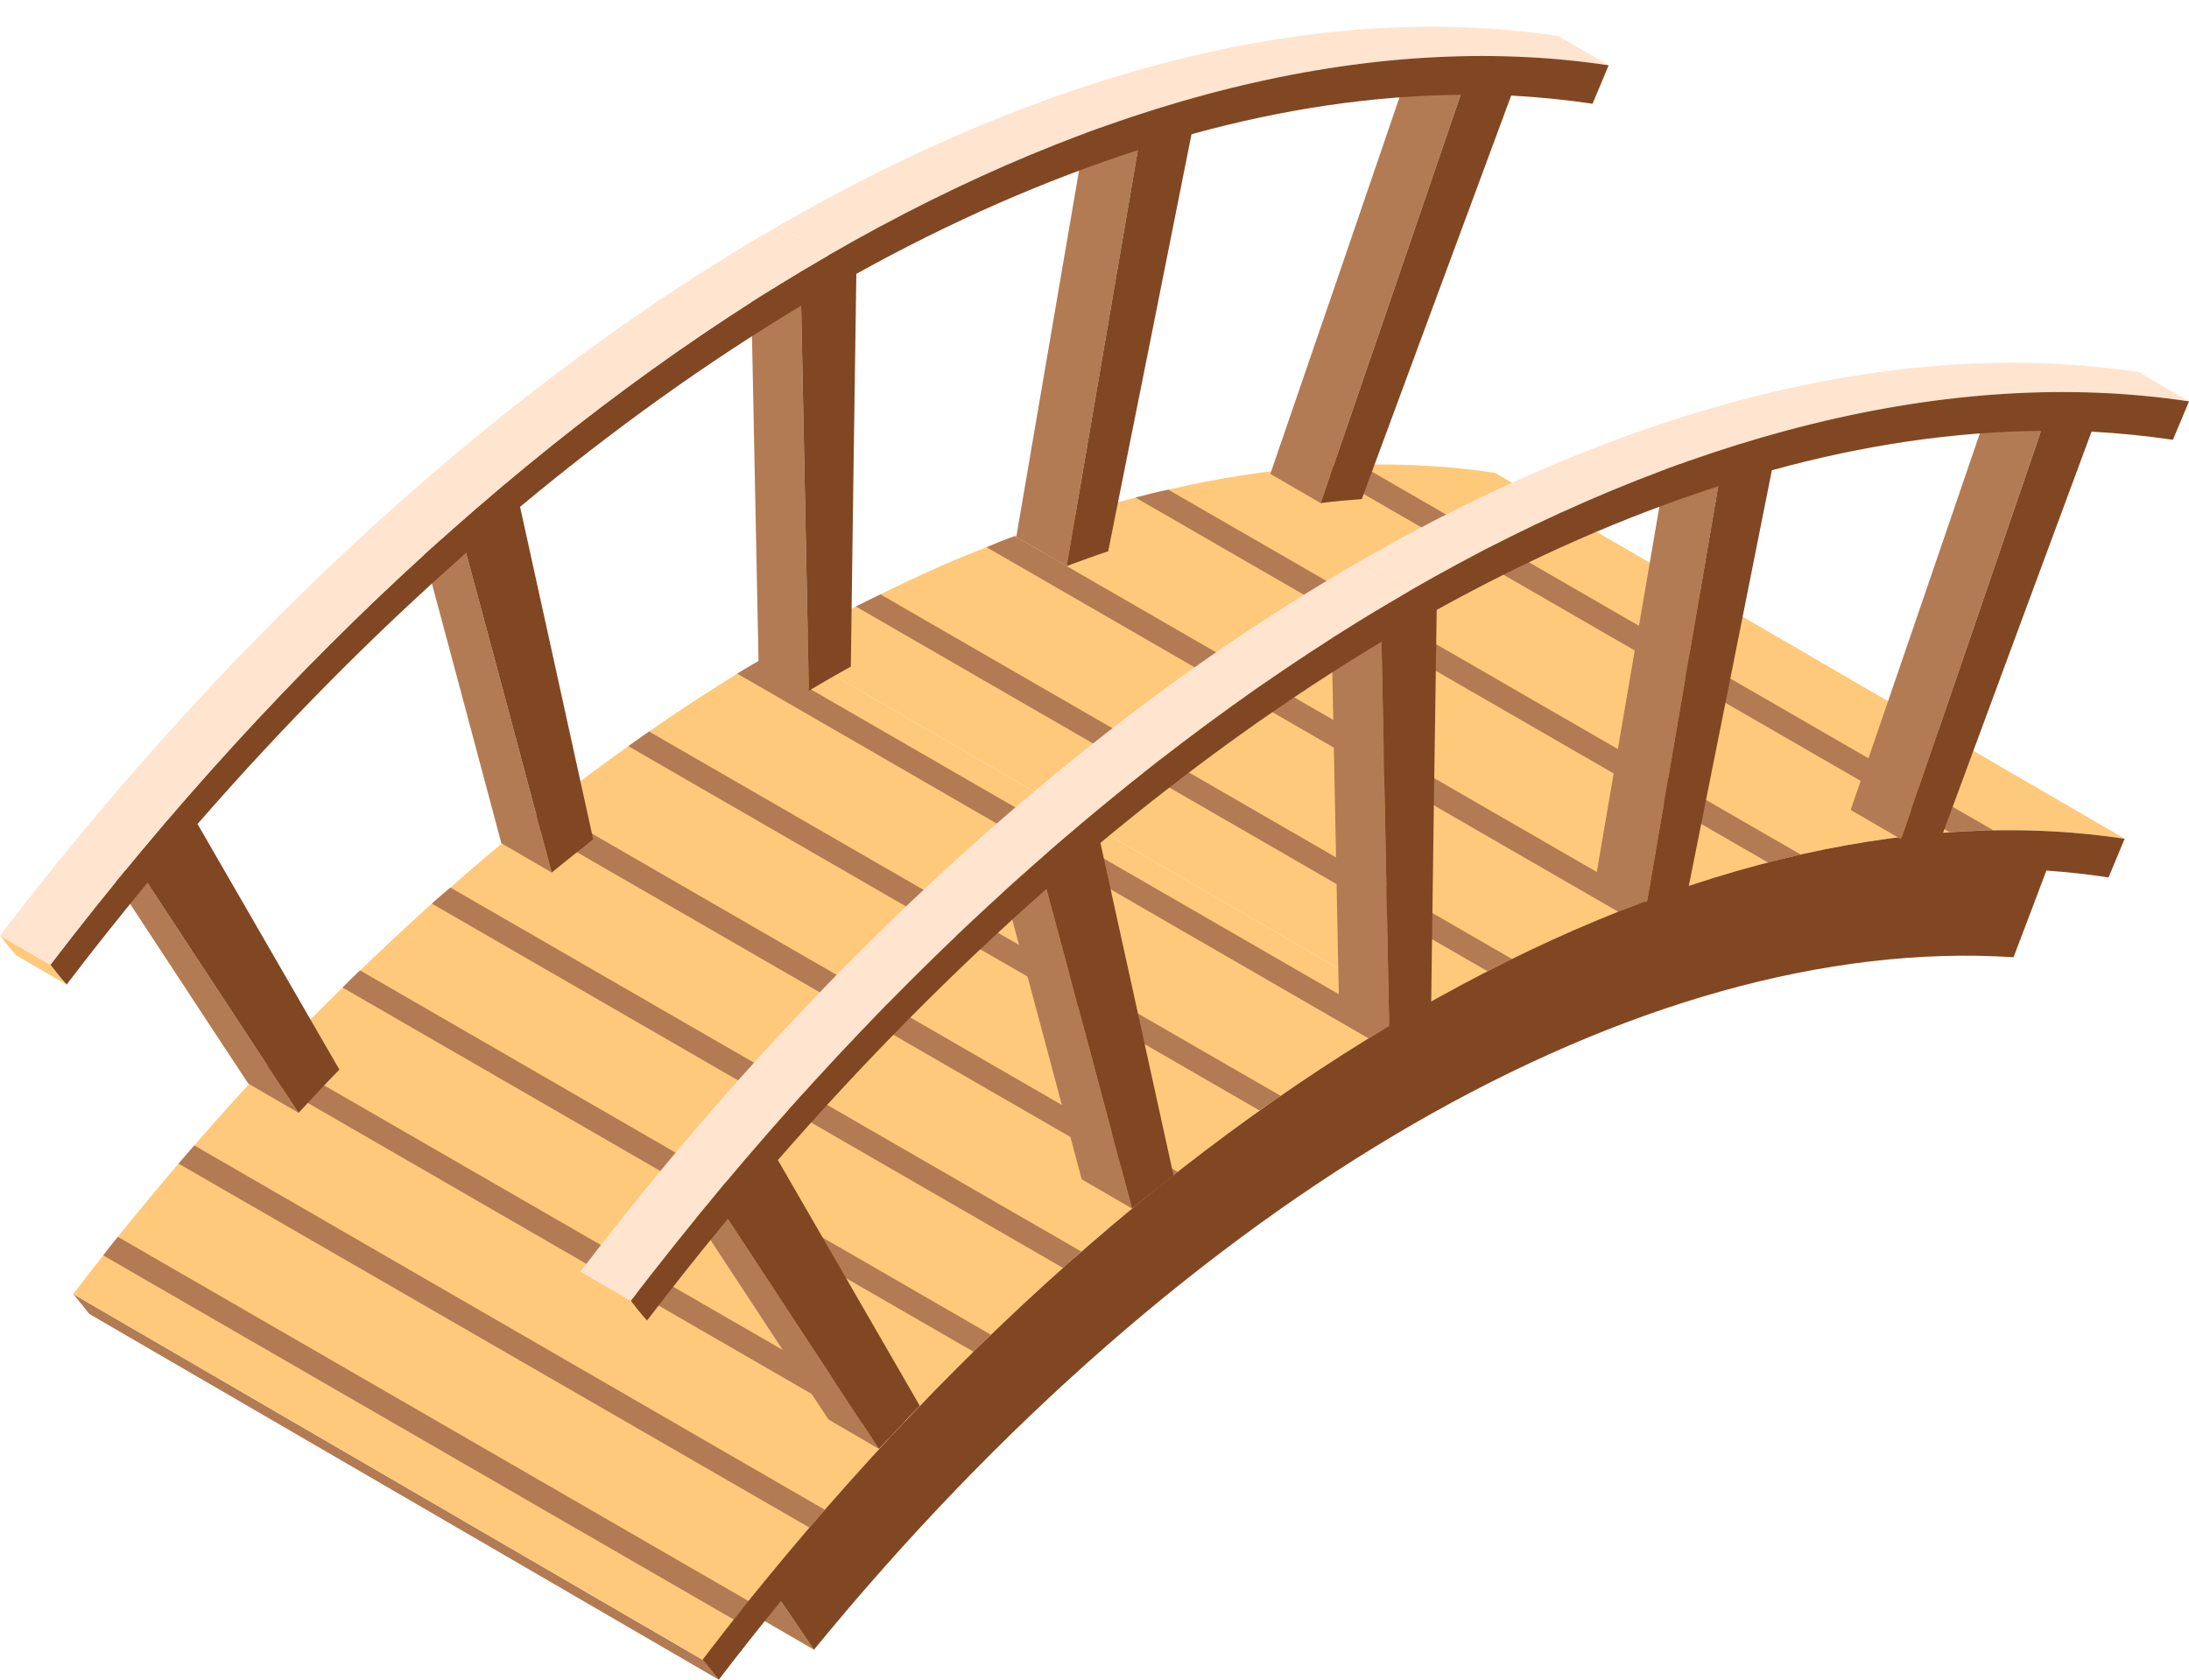 <?xml version="1.0" encoding="UTF-8" standalone="no"?><svg xmlns="http://www.w3.org/2000/svg" xmlns:xlink="http://www.w3.org/1999/xlink" fill="#000000" height="345.4" preserveAspectRatio="xMidYMid meet" version="1" viewBox="0.0 -5.5 450.0 345.4" width="450" zoomAndPan="magnify"><defs><clipPath id="a"><path d="M 15 260 L 148 260 L 148 339.859 L 15 339.859 Z M 15 260"/></clipPath><clipPath id="b"><path d="M 144 165 L 437 165 L 437 339.859 L 144 339.859 Z M 144 165"/></clipPath></defs><g><g id="change1_1"><path d="M 436.754 166.93 C 428.016 165.605 418.984 165.02 409.805 165.238 C 406.797 165.238 403.785 165.387 400.773 165.605 C 390.785 166.27 380.578 167.809 370.227 170.23 C 367.949 170.672 365.746 171.262 363.473 171.848 C 355.176 173.977 346.875 176.621 338.508 179.703 C 336.598 180.438 334.613 181.172 332.703 181.98 C 325.434 184.844 318.164 188.074 310.82 191.672 C 309.133 192.48 307.445 193.363 305.758 194.172 C 300.688 196.812 295.551 199.605 290.484 202.543 L 161.102 127.352 C 166.02 124.484 171.012 121.77 175.934 119.199 C 177.621 118.391 179.312 117.508 181 116.703 C 188.27 113.105 195.539 109.801 202.809 107.012 C 204.719 106.203 206.699 105.395 208.609 104.734 C 216.906 101.574 225.203 98.934 233.43 96.805 C 235.703 96.215 237.906 95.629 240.184 95.188 C 250.465 92.766 260.672 91.223 270.656 90.488 C 273.668 90.27 276.605 90.121 279.539 90.047 C 289.016 89.828 298.34 90.34 307.371 91.738 L 436.754 166.93" fill="#ffc97b"/></g><g id="change2_1"><path d="M 167.328 333.691 L 37.945 258.504 C 35.684 255.168 33.418 251.836 31.156 248.5 L 160.535 323.691 C 162.801 327.023 165.062 330.355 167.328 333.691" fill="#b27b53"/></g><g clip-path="url(#a)" id="change2_24"><path d="M 147.762 339.859 L 18.383 264.672 C 17.25 263.273 16.168 261.902 15.035 260.559 L 144.418 335.75 C 145.547 337.094 146.633 338.461 147.762 339.859" fill="#b27b53"/></g><g id="change1_2"><path d="M 290.484 202.543 C 289.016 203.348 287.547 204.23 286.078 205.184 C 284.461 206.066 282.918 207.02 281.305 207.977 C 275.281 211.719 269.262 215.613 263.238 219.797 C 261.848 220.824 260.379 221.781 258.906 222.809 C 253.328 226.848 247.676 231.031 242.094 235.438 C 240.77 236.465 239.375 237.566 238.055 238.668 C 232.766 242.852 227.48 247.258 222.266 251.812 C 221.02 252.988 219.77 254.09 218.523 255.191 C 213.527 259.594 208.609 264.223 203.688 268.922 C 202.516 270.094 201.34 271.195 200.164 272.445 C 195.465 277 190.766 281.699 186.141 286.617 C 184.965 287.867 183.863 289.043 182.762 290.289 C 178.281 295.062 173.879 299.91 169.543 304.902 C 168.516 306.074 167.488 307.324 166.387 308.574 C 162.203 313.492 158.016 318.559 153.906 323.699 C 152.879 324.945 151.848 326.195 150.895 327.516 C 148.691 330.234 146.562 332.953 144.434 335.742 L 15.051 260.551 C 17.105 257.906 19.16 255.191 21.219 252.621 C 22.246 251.297 23.199 250.051 24.227 248.801 C 28.34 243.66 32.527 238.668 36.711 233.75 C 37.812 232.5 38.84 231.254 39.941 230.004 C 44.273 225.012 48.605 220.164 53.086 215.391 C 54.188 214.215 55.289 212.969 56.465 211.793 C 61.016 206.871 65.715 202.172 70.414 197.547 C 71.59 196.371 72.766 195.199 74.016 194.023 C 78.934 189.324 83.852 184.699 88.773 180.293 C 90.023 179.191 91.344 178.016 92.594 176.988 C 97.805 172.363 103.02 167.957 108.305 163.77 C 109.699 162.672 111.023 161.566 112.418 160.539 C 117.996 156.059 123.578 151.875 129.16 147.91 C 130.629 146.883 132.023 145.93 133.418 144.898 C 139.438 140.715 145.531 136.75 151.555 133.004 C 153.172 132.051 154.711 131.094 156.254 130.215 C 157.871 129.184 159.484 128.305 161.102 127.352 L 290.484 202.543" fill="#ffc97b"/></g><g id="change2_2"><path d="M 409.805 165.238 C 406.797 165.238 403.785 165.387 400.773 165.605 L 270.656 90.488 C 273.668 90.27 276.605 90.121 279.539 90.047 L 409.805 165.238" fill="#b27b53"/></g><g id="change2_3"><path d="M 370.227 170.23 C 367.949 170.672 365.746 171.262 363.473 171.848 L 233.43 96.805 C 235.703 96.215 237.906 95.629 240.184 95.188 L 370.227 170.23" fill="#b27b53"/></g><g id="change2_4"><path d="M 338.508 179.703 C 336.598 180.438 334.613 181.172 332.703 181.98 L 202.809 107.012 C 204.719 106.203 206.699 105.395 208.609 104.734 L 338.508 179.703" fill="#b27b53"/></g><g id="change2_5"><path d="M 310.82 191.672 C 309.133 192.48 307.445 193.363 305.758 194.172 L 175.934 119.199 C 177.621 118.391 179.312 117.508 181 116.703 L 310.82 191.672" fill="#b27b53"/></g><g id="change2_6"><path d="M 286.078 205.184 C 284.461 206.066 282.918 207.02 281.305 207.977 L 151.555 133.004 C 153.172 132.051 154.711 131.094 156.254 130.215 L 286.078 205.184" fill="#b27b53"/></g><g id="change2_7"><path d="M 263.238 219.797 C 261.848 220.824 260.379 221.781 258.906 222.809 L 129.16 147.91 C 130.629 146.883 132.023 145.93 133.418 144.898 L 263.238 219.797" fill="#b27b53"/></g><g id="change2_8"><path d="M 242.094 235.438 C 240.77 236.465 239.375 237.566 238.055 238.668 L 108.305 163.77 C 109.699 162.672 111.023 161.566 112.418 160.539 L 242.094 235.438" fill="#b27b53"/></g><g id="change2_9"><path d="M 222.266 251.812 C 221.02 252.988 219.77 254.09 218.523 255.191 L 88.773 180.293 C 90.023 179.191 91.344 178.016 92.594 176.988 L 222.266 251.812" fill="#b27b53"/></g><g id="change2_10"><path d="M 203.688 268.922 C 202.516 270.094 201.34 271.195 200.164 272.445 L 70.414 197.547 C 71.59 196.371 72.766 195.199 74.016 194.023 L 203.688 268.922" fill="#b27b53"/></g><g id="change2_11"><path d="M 186.141 286.617 C 184.965 287.867 183.863 289.043 182.762 290.289 L 53.086 215.391 C 54.188 214.215 55.289 212.969 56.465 211.793 L 186.141 286.617" fill="#b27b53"/></g><g id="change2_12"><path d="M 169.543 304.902 C 168.516 306.074 167.488 307.324 166.387 308.574 L 36.711 233.75 C 37.812 232.5 38.84 231.254 39.941 230.004 L 169.543 304.902" fill="#b27b53"/></g><g id="change2_13"><path d="M 153.906 323.699 C 152.879 324.945 151.848 326.195 150.895 327.516 L 21.219 252.621 C 22.246 251.297 23.199 250.051 24.227 248.801 L 153.906 323.699" fill="#b27b53"/></g><g clip-path="url(#b)" id="change3_3"><path d="M 290.457 202.547 C 341.242 173.223 392.07 160.172 436.773 166.957 C 435.699 169.574 434.578 172.215 433.461 174.91 C 429.281 174.25 425.008 173.805 420.684 173.492 C 418.445 179.426 416.211 185.359 413.926 191.316 C 375.578 188.824 333.043 201.066 290.539 225.605 C 248.035 250.145 205.559 286.984 167.328 333.691 C 165.062 330.355 162.801 327.023 160.535 323.691 C 156.23 328.98 151.973 334.355 147.762 339.859 C 146.633 338.461 145.547 337.094 144.418 335.75 C 188.934 277.457 239.672 231.867 290.457 202.547" fill="#814722"/></g><g id="change2_14"><path d="M 390.805 167.047 L 380.453 161.031 C 390.098 133.02 399.691 105.031 409.238 77.074 L 419.59 83.09 C 410.039 111.047 400.445 139.035 390.805 167.047" fill="#b27b53"/></g><g id="change2_15"><path d="M 338.578 179.988 L 328.227 173.973 C 333.121 145.406 337.973 116.977 342.871 88.465 L 353.223 94.48 C 348.324 122.992 343.473 151.422 338.578 179.988" fill="#b27b53"/></g><g id="change2_16"><path d="M 285.586 205.617 L 275.234 199.602 C 274.738 173.18 274.145 146.867 273.648 120.441 L 284 126.461 C 284.496 152.883 285.09 179.195 285.586 205.617" fill="#b27b53"/></g><g id="change4_1"><path d="M 289.656 116.055 L 279.309 110.039 C 334.949 77.914 390.648 63.605 439.648 71.008 L 450 77.023 C 401 69.617 345.301 83.93 289.656 116.055" fill="#ffe5cf"/></g><g id="change2_17"><path d="M 232.723 242.992 L 222.371 236.977 C 216.535 215.094 210.695 193.156 204.766 171.277 L 215.113 177.289 C 221.047 199.172 226.887 221.109 232.723 242.992" fill="#b27b53"/></g><g id="change2_18"><path d="M 180.691 292.402 L 170.34 286.387 C 159.965 270.688 149.637 254.852 139.262 239.094 L 149.609 245.109 C 159.988 260.867 170.316 276.703 180.691 292.402" fill="#b27b53"/></g><g id="change3_1"><path d="M 289.656 116.055 C 345.301 83.93 401 69.617 450 77.023 C 448.926 79.637 447.762 82.363 446.688 84.926 C 441.191 84.105 435.602 83.555 429.965 83.246 C 419.715 110.914 409.461 138.578 399.258 166.215 C 396.438 166.438 393.668 166.637 390.805 167.047 C 400.445 139.035 410.039 111.047 419.59 83.09 C 401.742 83.246 383.203 85.965 364.246 91.188 C 358.551 119.785 352.855 148.379 347.113 176.945 C 344.254 177.898 341.438 178.93 338.578 179.988 C 343.473 151.422 348.324 122.992 353.223 94.48 C 334.125 100.648 314.758 109.133 295.348 119.906 C 294.953 146.844 294.559 173.727 294.215 200.637 C 292.781 201.438 291.34 202.254 289.898 203.086 C 288.457 203.922 287.016 204.766 285.586 205.617 C 285.09 179.195 284.496 152.883 284 126.457 C 264.641 138.066 245.238 151.969 226.219 167.805 C 231.211 190.605 236.254 213.324 241.25 236.18 C 238.395 238.422 235.582 240.641 232.723 242.992 C 226.887 221.109 221.047 199.172 215.113 177.289 C 196.238 193.91 177.742 212.574 159.91 233.016 C 169.629 249.848 179.352 266.684 189.07 283.52 C 186.262 286.383 183.453 289.406 180.691 292.402 C 170.316 276.703 159.988 260.867 149.613 245.109 C 143.996 251.914 138.43 258.906 133 266.031 C 131.824 264.77 130.738 263.344 129.656 261.973 C 178.43 198.121 234.016 148.18 289.656 116.055" fill="#814722"/></g><g id="change1_3"><path d="M 133 266.031 L 122.648 260.016 C 121.473 258.754 120.391 257.328 119.305 255.961 L 129.656 261.973 C 130.738 263.344 131.824 264.77 133 266.031" fill="#ffc97b"/></g><g id="change4_2"><path d="M 129.656 261.973 L 119.305 255.961 C 168.078 192.105 223.664 142.164 279.309 110.039 L 289.656 116.055 C 234.016 148.18 178.43 198.121 129.656 261.973" fill="#ffe5cf"/></g><g id="change2_19"><path d="M 271.5 97.949 L 261.148 91.934 C 270.793 63.922 280.387 35.934 289.934 7.977 L 300.281 13.992 C 290.734 41.949 281.141 69.938 271.5 97.949" fill="#b27b53"/></g><g id="change2_20"><path d="M 219.273 110.891 L 208.922 104.875 C 213.82 76.309 218.668 47.879 223.566 19.367 L 233.914 25.383 C 229.02 53.895 224.168 82.324 219.273 110.891" fill="#b27b53"/></g><g id="change2_21"><path d="M 166.281 136.52 L 155.934 130.508 C 155.434 104.082 154.844 77.77 154.344 51.344 L 164.695 57.359 C 165.191 83.785 165.785 110.098 166.281 136.52" fill="#b27b53"/></g><g id="change4_3"><path d="M 170.355 46.957 L 160.004 40.941 C 215.648 8.816 271.348 -5.492 320.344 1.91 L 330.695 7.926 C 281.695 0.52 225.996 14.832 170.355 46.957" fill="#ffe5cf"/></g><g id="change2_22"><path d="M 113.418 173.895 L 103.066 167.879 C 97.23 145.996 91.391 124.062 85.461 102.18 L 95.809 108.191 C 101.742 130.074 107.578 152.012 113.418 173.895" fill="#b27b53"/></g><g id="change2_23"><path d="M 61.387 223.305 L 51.035 217.289 C 40.66 201.59 30.332 185.754 19.957 169.996 L 30.309 176.012 C 40.684 191.77 51.012 207.605 61.387 223.305" fill="#b27b53"/></g><g id="change3_2"><path d="M 170.355 46.957 C 225.996 14.832 281.695 0.52 330.695 7.926 C 329.621 10.539 328.457 13.266 327.383 15.828 C 321.887 15.008 316.297 14.457 310.66 14.148 C 300.41 41.816 290.156 69.48 279.949 97.117 C 277.133 97.34 274.363 97.539 271.5 97.949 C 281.141 69.938 290.734 41.949 300.281 13.992 C 282.438 14.148 263.898 16.867 244.941 22.094 C 239.246 50.688 233.555 79.281 227.812 107.852 C 224.949 108.801 222.133 109.832 219.273 110.891 C 224.168 82.324 229.02 53.895 233.914 25.383 C 214.82 31.551 195.449 40.035 176.039 50.809 C 175.648 77.746 175.254 104.629 174.91 131.539 C 173.477 132.34 172.035 133.156 170.594 133.988 C 169.152 134.82 167.711 135.668 166.281 136.52 C 165.785 110.098 165.191 83.785 164.695 57.359 C 145.336 68.969 125.934 82.871 106.914 98.707 C 111.906 121.508 116.949 144.227 121.945 167.082 C 119.09 169.328 116.277 171.543 113.418 173.895 C 107.578 152.012 101.742 130.074 95.809 108.191 C 76.934 124.812 58.438 143.477 40.605 163.918 C 50.324 180.754 60.047 197.586 69.77 214.422 C 66.957 217.285 64.148 220.309 61.387 223.305 C 51.012 207.605 40.684 191.77 30.309 176.012 C 24.691 182.816 19.121 189.809 13.695 196.934 C 12.52 195.672 11.434 194.246 10.352 192.879 C 59.125 129.023 114.711 79.082 170.355 46.957" fill="#814722"/></g><g id="change1_4"><path d="M 13.695 196.934 L 3.344 190.922 C 2.168 189.656 1.086 188.234 0 186.863 L 10.352 192.879 C 11.434 194.246 12.52 195.672 13.695 196.934" fill="#ffc97b"/></g><g id="change4_4"><path d="M 10.352 192.879 L 0 186.863 C 48.773 123.008 104.359 73.07 160.004 40.941 L 170.355 46.957 C 114.711 79.082 59.125 129.023 10.352 192.879" fill="#ffe5cf"/></g></g></svg>